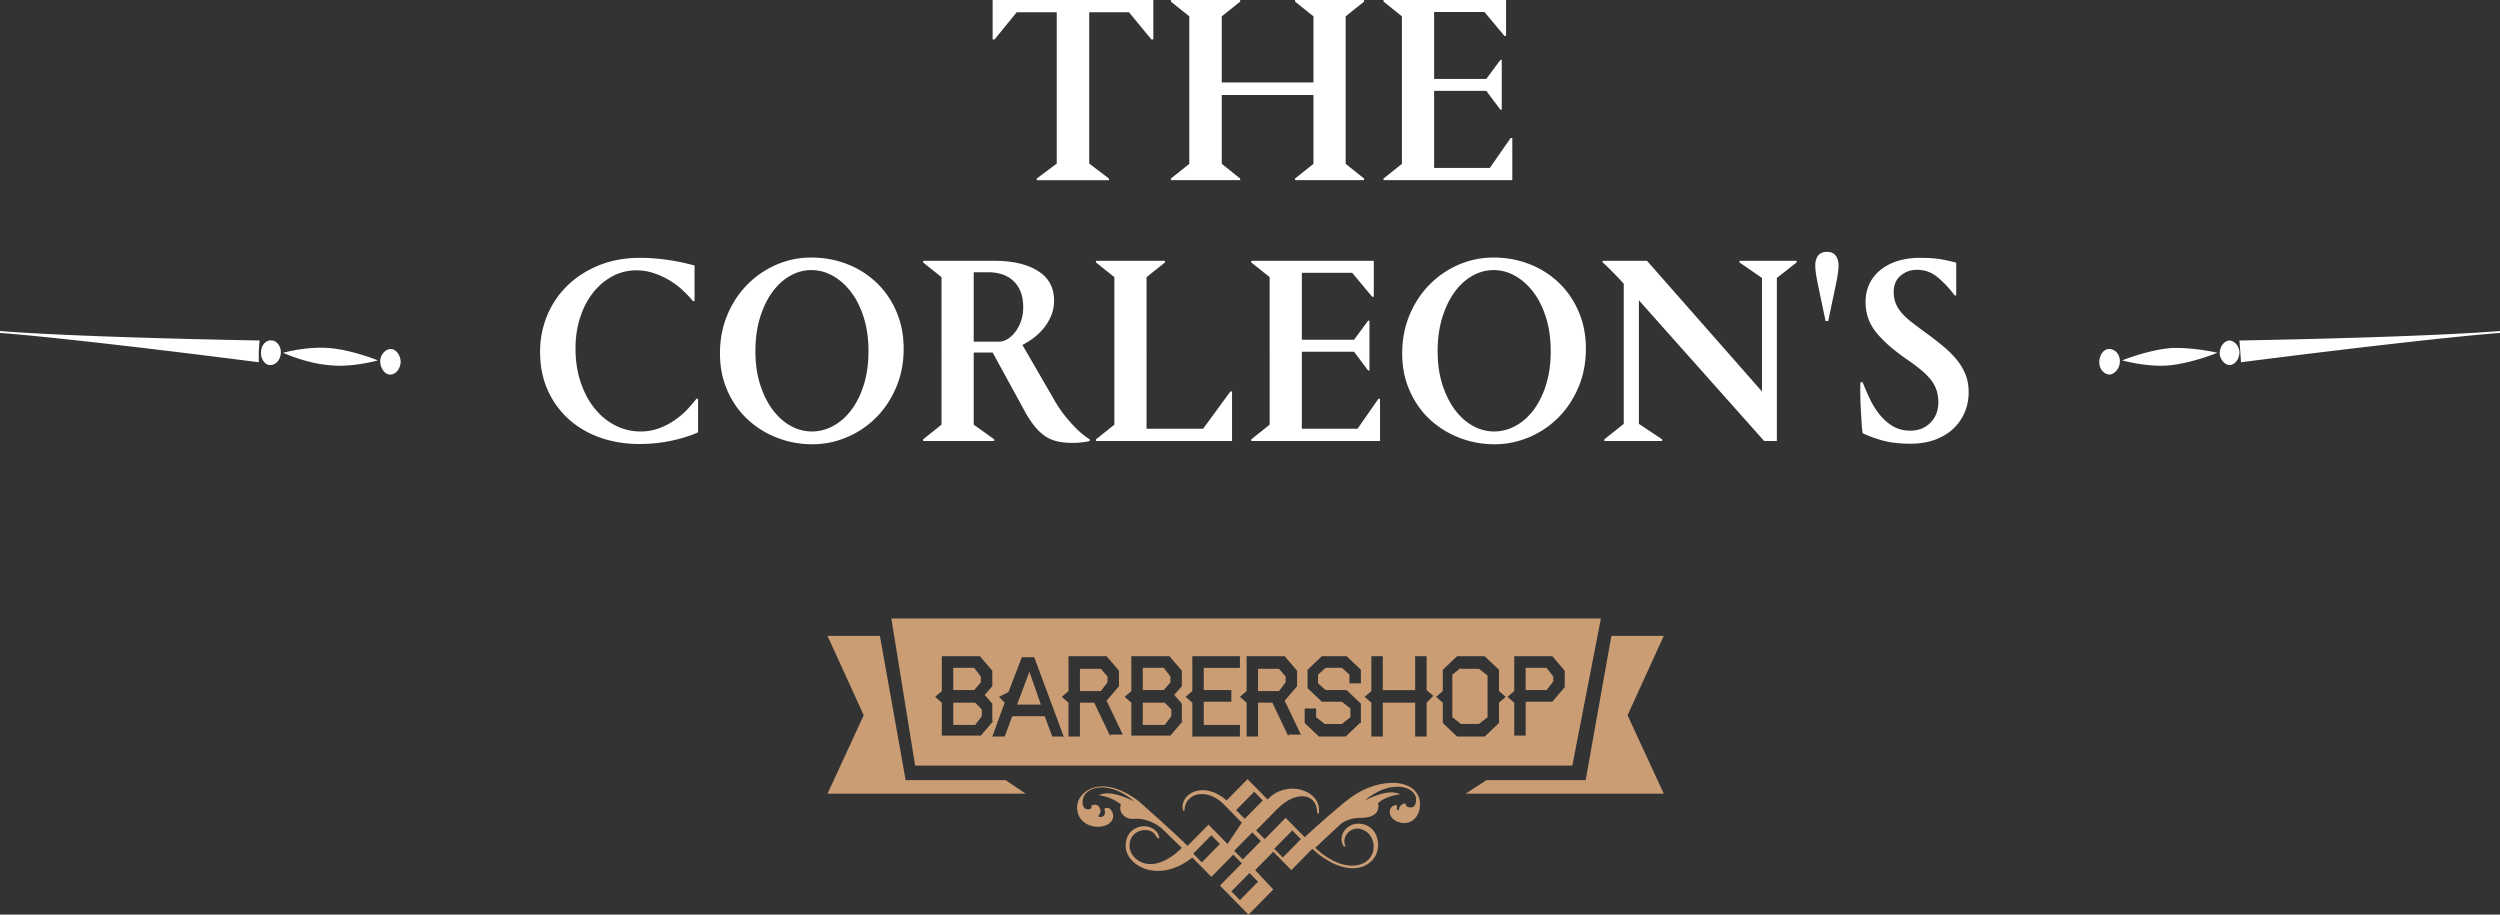 <svg width="287" height="105" viewBox="0 0 287 105" xmlns="http://www.w3.org/2000/svg">
    <rect x="0" y="0" width="287" height="105" fill="#333333" stroke="none"/>
    <g fill-rule="nonzero" fill="none">
        <path d="M170.772 82.333v-4.777l-.984-.778h-2.077v-.111l-.984.777v4.89l.984.777h2.077l.984-.778zm-39.58-1.666v2.555h2.514l.766-1v-.778l-.766-.777h-2.515zm47.125-2.445v-.555l-.766-1h-2.405v2.555h2.405l.766-1zm-30.725.111v-.666l-.765-.89h-2.406v2.556h2.406l.765-1zm-43.626 11.223L101.014 73H95l4.155 9.111-4.155 9h22.743l-2.297-1.555h-11.48zm76.537-1.667L183.783 71h-81.457l2.733 16.889h75.444zm-6.67-8.556v-4h4.374L179.63 77v1.889l-1.422 1.667h-3.061v3.888h-1.312v-3.777l-.766-.667.766-.667zm-8.2 0V76.89l1.64-1.556h3.171l1.64 1.556v2.444l.766.667-.766.667V83l-1.64 1.556h-3.17L165.633 83v-2.333l-.766-.667.765-.667zm-8.2 0v-4h1.312v3.89h3.717v-3.89h1.312v3.89l.766.666-.766.778v3.889h-1.312v-3.89h-3.717v3.89h-1.312v-3.89l-.766-.666.766-.667zm-6.342 2v1l.984.778h1.968l.984-.778v-1l-.984-.777h-2.296L150.107 79v-2.111l1.64-1.556h2.843l1.64 1.556v1.555h-1.312v-1l-.875-.777h-1.858l-.875.777v1l.875.778h2.405l1.64 1.556V83h-.11l-1.64 1.556h-3.06L149.778 83v-1.667h1.312zm-7.982-6h4.374L148.904 77v1.778l-1.421 1.666 1.859 3.89h-1.422v.222l-1.858-3.89h-1.64v3.89h-1.313v-3.89l-.765-.666.765-.667v-4zm-6.232 4v-4h5.467v1.334h-4.155v2.555h3.17v1.334h-3.17v2.666h4.155v1.334h-5.467v-3.89l-.765-.666.765-.667zm-6.998 0v-4h4.374L135.674 77v1.778l-.874 1 .874 1v2h.11l-1.422 1.666h-4.483v-3.777l-.765-.667.765-.667zm-7.216 0v-4h4.373L128.458 77v1.778l-1.422 1.666 1.86 3.89h-1.422v.222l-1.859-3.89h-1.64v3.89h-1.312v-3.89l-.766-.666.766-.667zm-6.889.111 1.531-4h1.422l3.39 9.112h-1.313l-.875-2.334h-3.717l-.875 2.334h-1.421l1.421-3.89-.656-.666 1.093-.556zm-7.653-.11v-4h4.373L113.916 77v1.778l-.875 1 .875 1v2h.11l-1.422 1.666h-4.483v-3.777l-.766-.667.766-.667zm46.797 12.333c-1.203.889-3.827 3.222-5.139 4.444l-2.187-2.222-2.405 2.444-.984-1 2.405-2.444c2.187-2.222 4.483-1.778 4.592.222 0 .445.22.333.22.111.218-2.555-3.718-3.778-5.905-1.444l-2.296-2.334-2.406 2.445c-2.624-2.333-5.357-.778-5.03 1 0 .222.22.333.22-.111.218-1.778 2.623-2.334 4.482-.445l2.078 2.111-1.64 2.445-2.187-2.222-2.406 2.444c-1.202-1.222-4.81-4.444-5.576-5.111-4.374-3.333-7.107-1.111-7.107.667 0 2.555 3.39 2.777 4.045 1.444.329-.667-.218-1.555-.765-1.333-.219 0-.11.11-.11.222.11.333 0 .889-.655.778-.11-.111-.11-.111 0-.222.437-.445 0-1.445-.766-1.112-.109 0-.109 0-.109.112.11.222-.219.444-.547.333-.328 0-.656-.667-.328-1.445.547-1.222 3.062-1.777 5.795.556-1.858-.889-2.952-1.111-3.936-.778-.11 0-.11.111.11.111.765.111 1.53.445 2.296 1-.328.89.437 1.778 1.53 1.667 1.312-.111 2.515.556 3.171 1.111.656.667 1.859 1.778 2.296 2.222-3.499 3.445-6.013 1.334-6.013-.222 0-2 2.514-2.333 3.061-1.111.219.333.437.333.328 0-.547-1.778-3.827-1.556-3.827 1.111 0 2.222 3.718 4.445 7.654 1.333l2.187 2.223 2.515-2.556.984 1-2.515 2.556 3.28 3.333 2.843-2.889-2.078-2.222 2.078-2.111 2.077 2.11 2.406-2.444c4.373 4 7.763 1.89 7.544-.666-.11-1.222-.875-2.222-2.296-2.222-1.203 0-2.296 1.222-1.75 2.444.11.222.438.333.22-.111-.22-.778.437-1.778 1.53-1.778.765.111 1.53.556 1.75 1.667.437 2.444-2.843 4.11-6.67.555 0 0 1.53-1.444 2.733-2.555.547-.556 1.422-.89 2.515-.89 1.64 0 2.187-.777 1.968-1.666.438-.555 1.968-1 2.296-1 .219 0 .219-.11.11-.11-.984-.334-2.078-.112-3.937.777 2.953-2.445 5.686-1.667 5.905-.222 0 .555-.11.889-.438 1-.437.11-.765-.111-.765-.334 0-.11-.11-.11-.11-.11-.437.11-.655.444-.655.666 0 .111 0 .111-.11.111-.109 0-.218-.111-.109-.444 0-.112 0-.112-.219-.112-.874.112-.984 1.667.656 2 .984.223 2.078-.444 2.187-1.888.219-3.112-4.373-3.667-8.091-.89zM137.97 99l-.984-1 2.078-2.111.984 1L137.97 99zm3.937-6 2.077-2.111.984 1L142.891 94l-.984-1zm2.514 8.222-2.077 2.111-.984-1 2.077-2.11.984 1zm-1.749-2.555-.984-1 2.077-2.111.984 1-2.077 2.11zm4.592-.223-.984-1 2.078-2.11.984 1-2.078 2.11zM191 73h-6.014l-2.952 16.556h-11.371l-2.406 1.555H191l-4.155-9L191 73zm-63.854 5.333v-.666l-.766-.89h-2.405v2.556h2.405l.766-1zm-8.966-1.222-1.421 3.778h2.733l-1.312-3.778zm-5.467 5.111v-.778l-.765-.777h-2.515v2.555h2.515l.765-1zm21.65-3.889v-.666l-.766-1h-2.406v2.555h2.406l.765-.889zm-21.76 0v-.666l-.765-1h-2.405v2.555h2.405l.766-.889z" fill="#CA9D75"/>
        <path d="M132.401 0v4.53h-.217l-2.578-3.124h-4.565v17.371l2.267 1.719v.187h-8.292v-.187l2.299-1.719V1.406h-4.597l-2.546 3.124h-.217V0H132.4zm7.857 9.467h10.527V1.875L148.674.187V0h7.919v.187l-2.112 1.688v16.934l2.112 1.687v.187h-7.92v-.187l2.112-1.687v-7.905h-10.527v7.905l2.112 1.687v.187h-7.95v-.187l2.111-1.687V1.875L134.42.187V0h7.95v.187l-2.112 1.688v7.592zm18.57 11.216v-.187l2.112-1.687V1.875L158.83.187V0h14.067v4.124h-.186l-2.298-2.75h-5.776v7.687h5.993l1.615-2.187h.156v5.717h-.156l-1.615-2.156h-5.993v8.842h6.397l2.391-3.436h.187v4.842h-14.782zM73.399 50.97c-1.616 0-3.117-.245-4.504-.734-1.387-.49-2.593-1.198-3.618-2.125a9.855 9.855 0 0 1-2.406-3.343c-.58-1.302-.87-2.765-.87-4.39 0-1.458.27-2.838.807-4.14a10.25 10.25 0 0 1 2.298-3.42c.994-.98 2.2-1.76 3.618-2.344 1.419-.583 3.007-.875 4.767-.875.663 0 1.315.031 1.957.094.641.062 1.237.14 1.785.234.549.094 1.04.193 1.475.297.435.104.777.187 1.025.25v4.093h-.186c-.352-.438-.76-.87-1.227-1.297a9 9 0 0 0-3.292-1.921 6.254 6.254 0 0 0-1.972-.313c-.993 0-1.915.23-2.763.688a7.114 7.114 0 0 0-2.22 1.89c-.632.802-1.124 1.75-1.476 2.843-.352 1.094-.528 2.276-.528 3.546 0 1.437.202 2.744.606 3.921.403 1.177.947 2.182 1.63 3.015.683.833 1.475 1.474 2.376 1.922a6.3 6.3 0 0 0 2.841.672 6.02 6.02 0 0 0 2.283-.422 8.484 8.484 0 0 0 1.848-1.016 9.04 9.04 0 0 0 1.382-1.234c.383-.427.688-.786.916-1.078h.186v3.843c-.248.125-.585.26-1.01.406-.424.146-.926.292-1.505.438a17.268 17.268 0 0 1-4.224.5zm9.253-10.404c0-1.583.28-3.047.839-4.39.559-1.344 1.32-2.505 2.282-3.484a10.583 10.583 0 0 1 3.339-2.296 9.97 9.97 0 0 1 4.037-.828c1.45 0 2.816.25 4.1.75a10.2 10.2 0 0 1 3.369 2.124c.962.917 1.723 2.02 2.282 3.312.56 1.292.839 2.718.839 4.28 0 1.604-.285 3.078-.854 4.421-.57 1.344-1.336 2.5-2.299 3.469a10.446 10.446 0 0 1-3.353 2.265 10.093 10.093 0 0 1-3.99.812c-1.409 0-2.754-.25-4.038-.75a10.512 10.512 0 0 1-3.385-2.109c-.973-.906-1.744-2.005-2.314-3.296-.569-1.291-.854-2.718-.854-4.28zm4.069-.25c0 1.416.18 2.692.543 3.827.362 1.135.844 2.104 1.444 2.906s1.289 1.416 2.065 1.843a4.99 4.99 0 0 0 2.438.64c.849 0 1.667-.213 2.453-.64.787-.427 1.48-1.041 2.081-1.843.6-.802 1.077-1.77 1.429-2.906.351-1.135.527-2.41.527-3.827 0-1.438-.18-2.729-.543-3.875-.362-1.145-.849-2.119-1.46-2.92-.61-.803-1.31-1.422-2.096-1.86a4.982 4.982 0 0 0-2.453-.656c-.849 0-1.662.219-2.438.656-.776.438-1.46 1.062-2.05 1.875-.59.812-1.06 1.791-1.413 2.937-.351 1.145-.527 2.426-.527 3.843zm19.253 10.31v-.187l2.112-1.688V31.816l-2.112-1.687v-.187h8.199c2.07 0 3.727.385 4.969 1.156 1.242.77 1.863 1.906 1.863 3.405 0 .646-.114 1.234-.342 1.766a5.9 5.9 0 0 1-.87 1.437 6.51 6.51 0 0 1-1.164 1.109 8.808 8.808 0 0 1-1.257.781l3.509 6.061c.455.813.906 1.495 1.35 2.047.446.552.855 1.015 1.227 1.39a9.157 9.157 0 0 0 1.646 1.344v.187c-.124.042-.378.089-.76.14a8.871 8.871 0 0 1-1.196.079 8.017 8.017 0 0 1-1.755-.172 4.172 4.172 0 0 1-1.397-.594 5.397 5.397 0 0 1-1.196-1.109 11.84 11.84 0 0 1-1.118-1.687l-3.726-6.811h-2.174v8.28l2.36 1.687v.187h-8.168zm5.808-19.371v7.967h2.857a1.95 1.95 0 0 0 1.056-.312c.33-.209.631-.495.9-.86.27-.364.482-.78.637-1.25a4.79 4.79 0 0 0 .233-1.515c0-.729-.109-1.348-.326-1.859a3.367 3.367 0 0 0-.885-1.25 3.478 3.478 0 0 0-1.274-.702 5.063 5.063 0 0 0-1.49-.219h-1.708zm29.47 13.685h.187v5.686h-15.62v-.187l2.111-1.688V31.816l-2.112-1.687v-.187h7.92v.187l-2.112 1.687V49.22h6.49l3.137-4.28zm2.392 5.686v-.187l2.112-1.688V31.816l-2.112-1.687v-.187h14.068v4.124h-.187l-2.298-2.75h-5.776v7.686h5.994l1.615-2.187h.155v5.718h-.155l-1.615-2.156h-5.994v8.842h6.397l2.392-3.437h.186v4.843h-14.782zm17.328-10.06c0-1.583.28-3.047.839-4.39.559-1.344 1.32-2.505 2.282-3.484a10.583 10.583 0 0 1 3.339-2.296 9.97 9.97 0 0 1 4.037-.828c1.45 0 2.816.25 4.1.75a10.2 10.2 0 0 1 3.369 2.124c.962.917 1.723 2.02 2.282 3.312.56 1.292.839 2.718.839 4.28 0 1.604-.285 3.078-.854 4.421-.57 1.344-1.336 2.5-2.298 3.469a10.446 10.446 0 0 1-3.354 2.265 10.093 10.093 0 0 1-3.99.812c-1.409 0-2.754-.25-4.038-.75a10.512 10.512 0 0 1-3.385-2.109c-.973-.906-1.744-2.005-2.314-3.296-.569-1.291-.854-2.718-.854-4.28zm4.069-.25c0 1.416.18 2.692.543 3.827.362 1.135.844 2.104 1.444 2.906s1.289 1.416 2.065 1.843a4.99 4.99 0 0 0 2.438.64c.849 0 1.667-.213 2.453-.64.787-.427 1.48-1.041 2.081-1.843.6-.802 1.077-1.77 1.429-2.906.351-1.135.527-2.41.527-3.827 0-1.438-.18-2.729-.543-3.875-.362-1.145-.849-2.119-1.46-2.92-.61-.803-1.31-1.422-2.096-1.86a4.982 4.982 0 0 0-2.453-.656c-.849 0-1.662.219-2.438.656-.776.438-1.46 1.062-2.05 1.875-.59.812-1.06 1.791-1.412 2.937-.352 1.145-.528 2.426-.528 3.843zm19.13 10.31v-.187l2.235-1.781v-16.09a45.481 45.481 0 0 0-1.428-1.5c-.228-.23-.43-.427-.606-.594a5.305 5.305 0 0 0-.388-.344v-.187h5.093l13.198 14.997V31.91l-2.577-1.78v-.188h6.552v.187l-2.267 1.781v18.715h-1.46l-14.378-16.153v14.185l2.671 1.78v.188h-6.646zm26.893-20.152c0 .25-.026.557-.078.922-.052.364-.13.796-.233 1.296-.103.5-.228 1.094-.373 1.781-.144.687-.31 1.479-.496 2.375h-.31l-.498-2.375c-.145-.687-.269-1.28-.372-1.78-.104-.5-.182-.933-.233-1.297a6.742 6.742 0 0 1-.078-.922c0-.458.109-.833.326-1.125.217-.291.554-.437 1.01-.437.455 0 .791.146 1.009.437.217.292.326.667.326 1.125zm9.347-.875c1.077 0 1.977.073 2.702.219.725.146 1.211.26 1.46.344v3.749h-.187a11.669 11.669 0 0 0-1.94-2.078 3.627 3.627 0 0 0-2.376-.86c-.725 0-1.351.225-1.88.673-.527.447-.791 1.067-.791 1.859 0 .5.077.942.233 1.327.155.386.388.755.698 1.11.311.354.694.708 1.15 1.062.455.354.983.75 1.583 1.187a38.896 38.896 0 0 1 2.019 1.562c.6.5 1.118 1.016 1.553 1.547a6.366 6.366 0 0 1 1.009 1.703c.238.604.357 1.28.357 2.03 0 .834-.155 1.61-.466 2.328a5.543 5.543 0 0 1-1.32 1.875c-.569.53-1.268.947-2.096 1.25-.828.302-1.76.453-2.795.453-1.304 0-2.417-.136-3.338-.407-.921-.27-1.64-.541-2.158-.812a13.75 13.75 0 0 1-.11-1.11c-.03-.468-.061-.973-.092-1.514a42.634 42.634 0 0 1-.062-1.656c-.01-.563-.006-1.083.015-1.563h.249c.248.625.527 1.266.838 1.922a9.02 9.02 0 0 0 1.118 1.796c.435.542.937.985 1.506 1.328.57.344 1.248.516 2.034.516.932 0 1.698-.307 2.298-.922.6-.614.9-1.39.9-2.328 0-.52-.072-.994-.217-1.421a3.947 3.947 0 0 0-.667-1.203c-.3-.375-.678-.75-1.134-1.125a22.954 22.954 0 0 0-1.646-1.218c-1.552-1.083-2.722-2.12-3.509-3.109-.786-.99-1.18-2.13-1.18-3.421 0-.813.155-1.531.466-2.156a4.603 4.603 0 0 1 1.304-1.593 5.978 5.978 0 0 1 1.972-1c.756-.23 1.59-.344 2.5-.344zM37.723 41.913c-2.613-.217-5.227-1.413-5.227-1.413s2.701-.76 5.315-.543c2.613.217 5.575 1.413 5.575 1.413s-3.049.87-5.663.543zm-8.015-.326S9.583 38.978 0 38.217V38c9.583.76 29.795 1.087 29.795 1.087l-.087 1.196v1.304zM44.78 43c-.61 0-1.132-.76-1.132-1.522 0-.76.61-1.413 1.22-1.413S46 40.826 46 41.587c-.087.87-.61 1.413-1.22 1.413zm-13.765-1.087c-.61 0-1.132-.76-1.045-1.522 0-.76.61-1.413 1.22-1.304.61 0 1.132.76 1.045 1.522-.087.76-.61 1.304-1.22 1.304zM257.266 41.587l-.087-1.304-.088-1.196S277.381 38.761 287 38v.217c-9.532.761-29.734 3.37-29.734 3.37m-1.224.326c-.612 0-1.137-.543-1.225-1.304 0-.761.438-1.413 1.05-1.522.612 0 1.137.543 1.224 1.304 0 .761-.437 1.413-1.05 1.522M242.225 43c-.612 0-1.224-.543-1.224-1.413 0-.76.437-1.522 1.137-1.522.612 0 1.224.544 1.224 1.413 0 .761-.524 1.413-1.137 1.522m1.4-1.63s2.973-1.196 5.597-1.413c2.623-.11 5.334.543 5.334.543s-2.623 1.087-5.247 1.413c-2.624.326-5.684-.543-5.684-.543" fill="#FFF"/>
    </g>
</svg>
